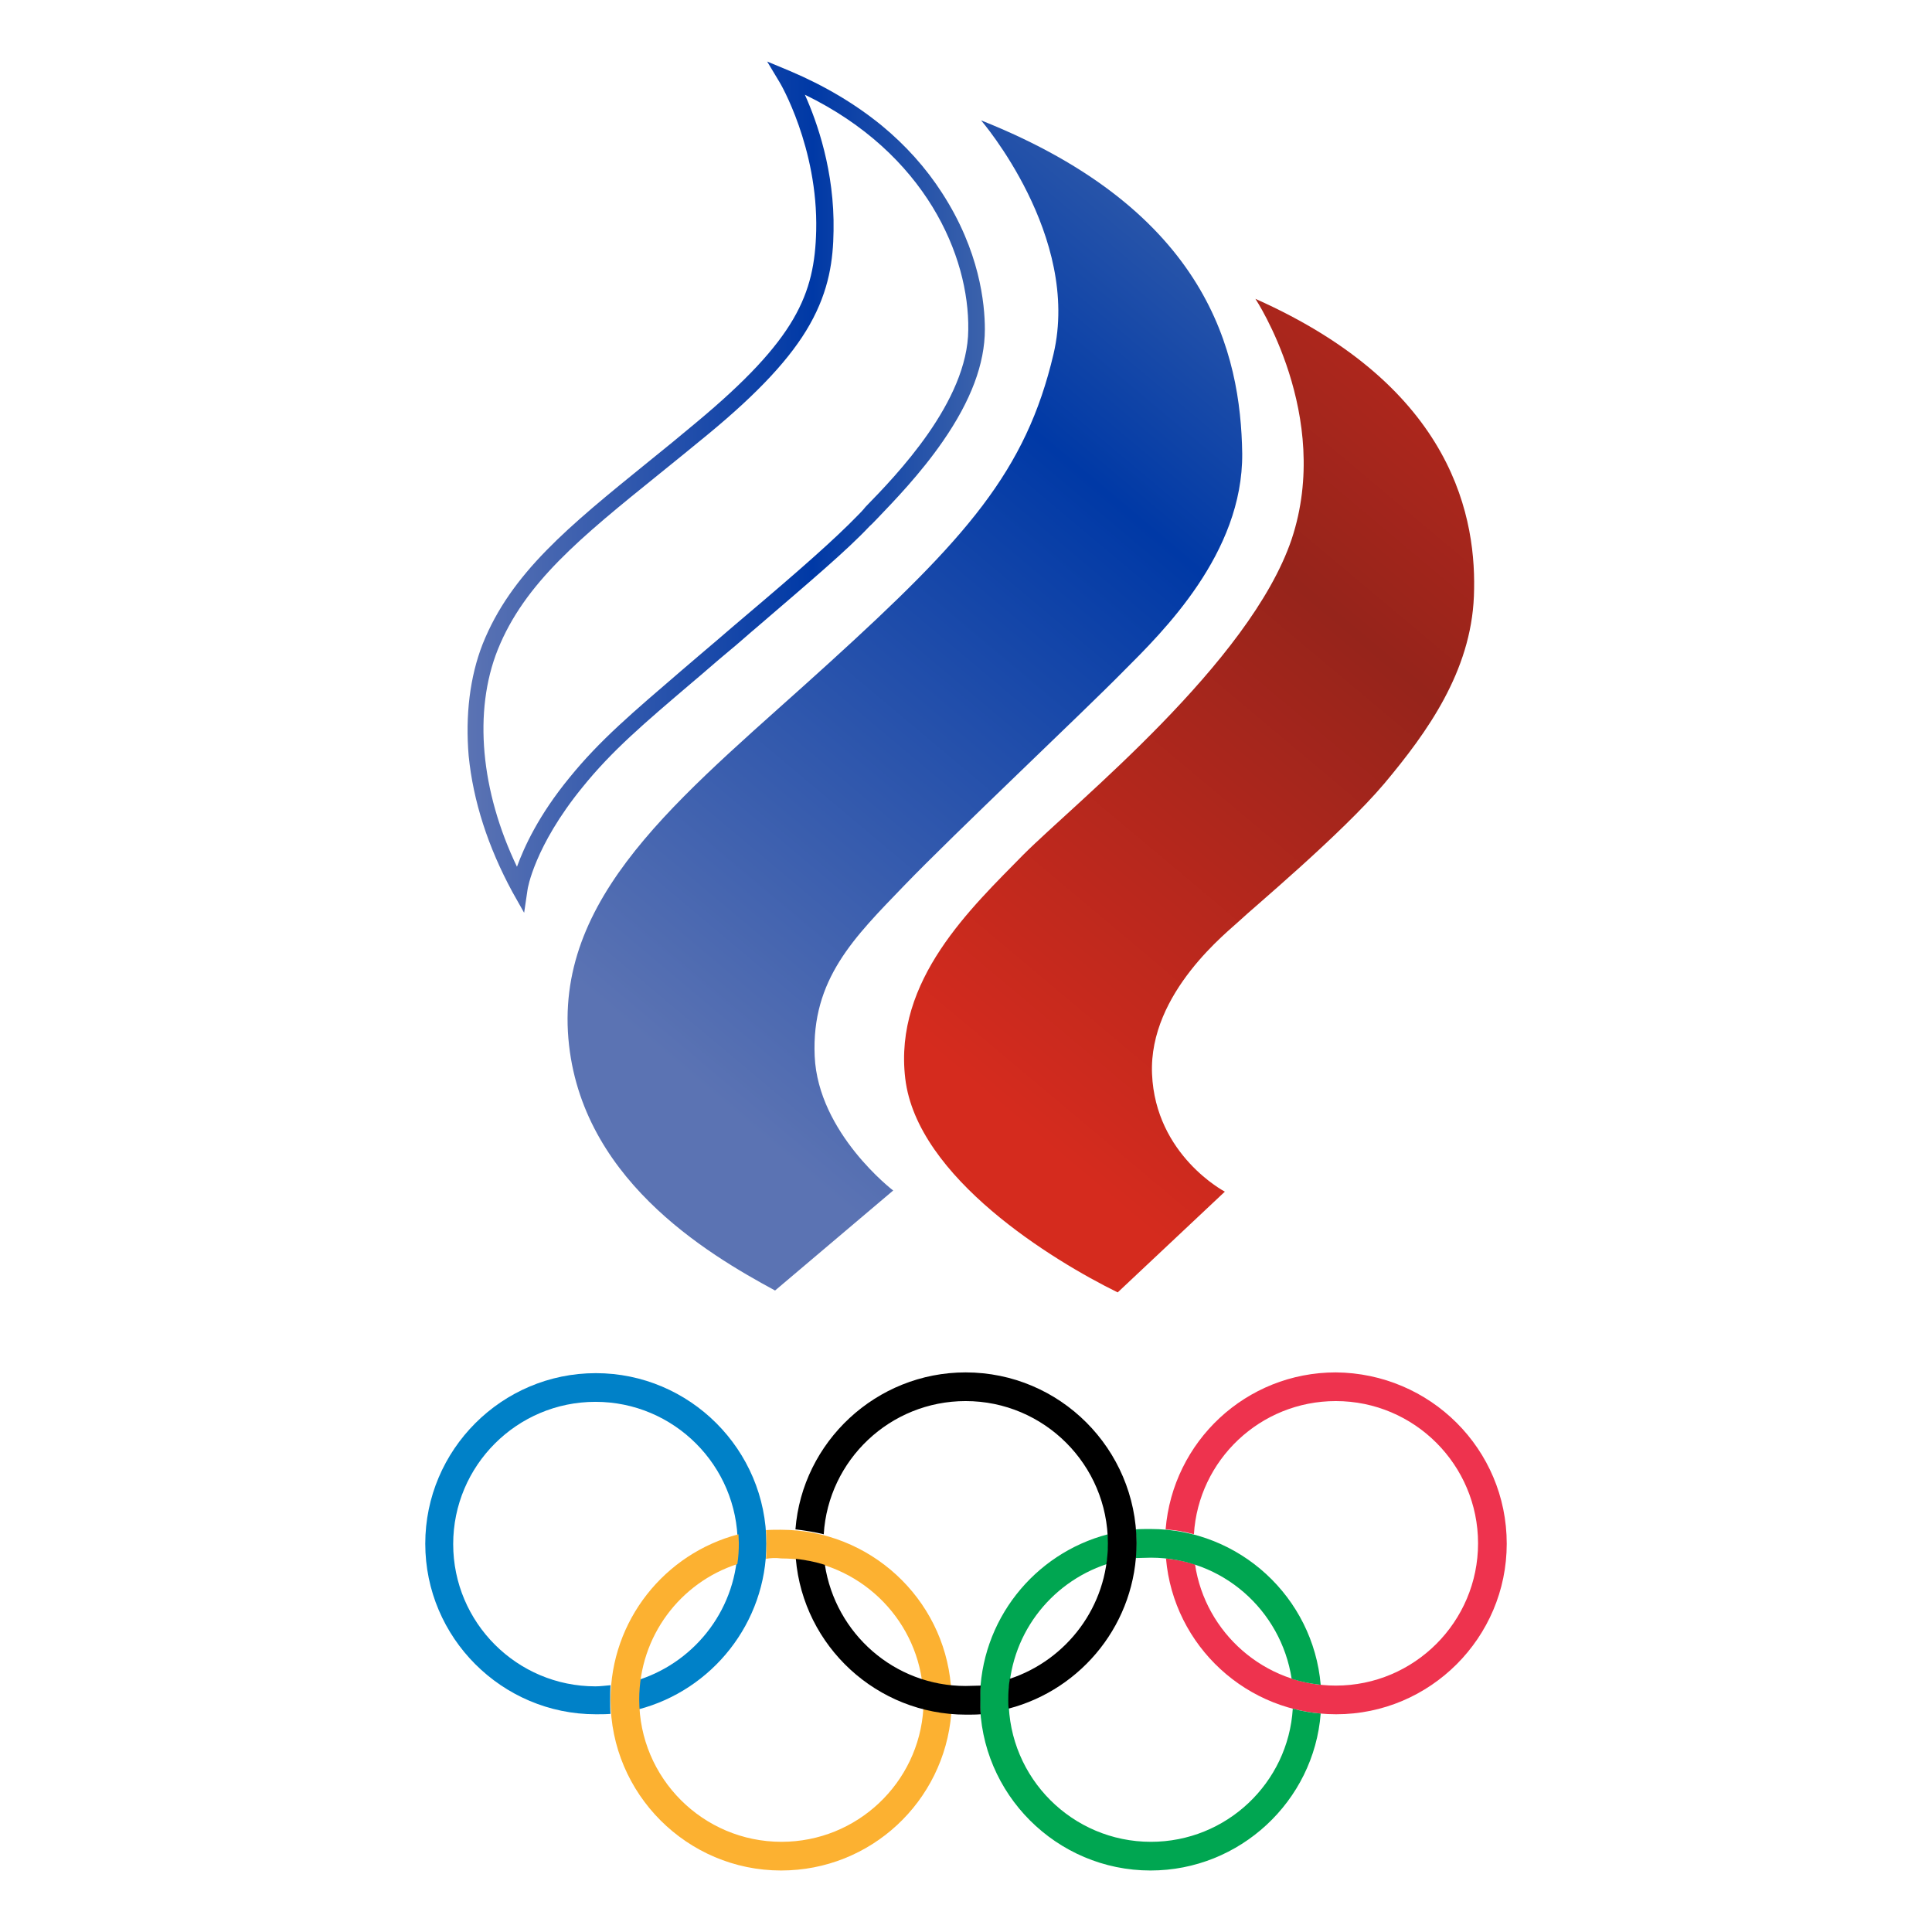 <?xml version="1.0" encoding="utf-8"?>
<!-- Generator: Adobe Illustrator 25.4.1, SVG Export Plug-In . SVG Version: 6.00 Build 0)  -->
<svg version="1.1" id="Calque_1" xmlns="http://www.w3.org/2000/svg" xmlns:xlink="http://www.w3.org/1999/xlink" x="0px" y="0px"
	 viewBox="0 0 512 512" style="enable-background:new 0 0 512 512;" xml:space="preserve">
<style type="text/css">
	.st0{fill:#0081C8;}
	.st1{fill:#EE334E;}
	.st2{fill:#00A651;}
	.st3{fill:#FCB131;}
	.st4{fill:url(#path44_00000035497167495653816430000001222934984814250413_);}
	.st5{fill:url(#path48_00000067948228545680097900000012254998082113448093_);}
	.st6{fill:url(#path52_00000119807334345547719650000000292183025016267446_);}
</style>
<g>
	<path id="path24" class="st0" d="M203.1,409.1c0-24.9-20.3-45.2-45.2-45.2c-24.9,0-45.2,20.3-45.2,45.2c0,24.9,20.3,45.2,45.2,45.2
		c1.3,0,2.7,0,3.9-0.1c-0.1-1.2-0.1-2.4-0.1-3.6c0-1.3,0-2.7,0.1-4c-1.3,0.1-2.7,0.3-4,0.3c-20.8,0-37.7-16.9-37.7-37.7
		s16.9-37.7,37.7-37.7s37.7,16.9,37.7,37.7c0,16.7-10.9,30.9-26,35.9c-0.3,1.9-0.4,3.7-0.4,5.6c0,0.8,0,1.6,0.1,2.3
		C188.7,447.9,203.1,430.1,203.1,409.1"/>
	<path id="path28" class="st1" d="M399.3,409.1c0,24.9-20.3,45.2-45.2,45.2c-23.6,0-43.1-18.1-45.1-41.3c2.7,0.3,5.3,0.8,7.7,1.6
		c2.7,18.1,18.4,32.1,37.3,32.1c20.8,0,37.7-16.9,37.7-37.7c0-20.8-16.9-37.7-37.7-37.7c-20,0-36.4,15.6-37.6,35.3
		c-2.4-0.7-4.9-1.1-7.5-1.3c1.9-23.3,21.3-41.6,45.1-41.6C379,363.9,399.3,384,399.3,409.1"/>
	<path id="path32" class="st2" d="M342.6,452.8c-1.2,19.7-17.6,35.3-37.6,35.3c-20.8,0-37.7-16.9-37.7-37.7
		c0-16.8,10.9-30.9,26-35.9c0.3-1.9,0.4-3.7,0.4-5.6c0-0.8,0-1.6-0.1-2.3c-19.5,5.1-33.9,22.8-33.9,43.9c0,24.9,20.3,45.2,45.2,45.2
		c23.7,0,43.3-18.4,45.1-41.6C347.5,453.9,345,453.5,342.6,452.8 M305,412.8c18.9,0,34.5,13.9,37.3,32.1c2.5,0.8,5.1,1.3,7.7,1.6
		c-2-23.2-21.5-41.3-45.1-41.3c-1.3,0-2.7,0-3.9,0.1c0.1,1.2,0.1,2.4,0.1,3.6c0,1.3,0,2.7-0.1,4C302.3,412.9,303.7,412.8,305,412.8"
		/>
	<path id="path36" class="st3" d="M252.1,454.1c-1.9,23.3-21.3,41.6-45.1,41.6c-24.9,0-45.2-20.3-45.2-45.2
		c0-21.1,14.4-38.8,33.9-43.9c0,0.8,0.1,1.6,0.1,2.3c0,1.9-0.1,3.7-0.4,5.6c-15.1,4.9-26,19.1-26,35.9c0,20.8,16.9,37.7,37.7,37.7
		c20,0,36.4-15.6,37.6-35.3C247,453.5,249.4,453.9,252.1,454.1 M203,413.1c0.1-1.3,0.1-2.7,0.1-4c0-1.2,0-2.4-0.1-3.6
		c1.3-0.1,2.5-0.1,3.9-0.1c23.6,0,43.1,18.1,45.1,41.3c-2.7-0.3-5.3-0.8-7.7-1.6c-2.7-18.1-18.4-32.1-37.3-32.1
		C205.5,412.8,204.2,412.9,203,413.1"/>
	<path id="path40" d="M255.9,446.8c-18.9,0-34.5-13.9-37.3-32.1c-2.5-0.8-5.1-1.3-7.7-1.6c2,23.2,21.5,41.3,45.1,41.3
		c1.3,0,2.7,0,3.9-0.1c-0.1-1.2-0.1-2.4-0.1-3.6c0-1.3,0-2.7,0.1-4C258.6,446.7,257.3,446.8,255.9,446.8 M255.9,363.7
		c-23.7,0-43.3,18.4-45.1,41.6c2.5,0.3,5.1,0.7,7.5,1.3c1.2-19.7,17.6-35.3,37.6-35.3c20.8,0,37.7,16.9,37.7,37.7
		c0,16.7-10.9,30.9-26,35.9c-0.3,1.9-0.4,3.7-0.4,5.6c0,0.8,0,1.6,0.1,2.3c19.5-5.1,33.9-22.8,33.9-43.9
		C301.1,384,280.9,363.7,255.9,363.7"/>
	
		<linearGradient id="path44_00000174571696520354271490000004998857372971472831_" gradientUnits="userSpaceOnUse" x1="120.796" y1="-1611.709" x2="272.075" y2="-1791.995" gradientTransform="matrix(1.333 0 0 1.333 94.333 2433.867)">
		<stop  offset="0" style="stop-color:#D52B1E"/>
		<stop  offset="0.5" style="stop-color:#96241B"/>
		<stop  offset="1" style="stop-color:#D52B1E"/>
	</linearGradient>
	<path id="path44" style="fill:url(#path44_00000174571696520354271490000004998857372971472831_);" d="M296.2,342.5l28.4-26.7
		c0,0-18.4-9.6-19.3-31.2c-0.9-21.6,20.4-37.9,23.3-40.7c2.9-2.8,26.9-22.8,38.3-36.3c11.3-13.5,22.9-29.6,23.7-49.6
		c0.8-20-4.8-55.2-57.9-78.8c0,0,20.5,30.9,9.6,63.7c-11.1,32.8-57.2,69.7-71.1,83.6c-13.7,14-34.4,33.2-31.3,59.3
		C243,312.1,279.1,334.1,296.2,342.5"/>
	
		<linearGradient id="path48_00000093158560802380727120000011441770178187418795_" gradientUnits="userSpaceOnUse" x1="54.151" y1="-1621.977" x2="236.84" y2="-1839.697" gradientTransform="matrix(1.333 0 0 1.333 94.333 2433.867)">
		<stop  offset="0" style="stop-color:#5B73B3"/>
		<stop  offset="0.5" style="stop-color:#0039A6"/>
		<stop  offset="1" style="stop-color:#788CB1"/>
	</linearGradient>
	<path id="path48" style="fill:url(#path48_00000093158560802380727120000011441770178187418795_);" d="M205.4,342l31.3-26.5
		c0,0-19.9-15.2-20.8-35.6c-0.9-20.4,10.5-31.5,23.7-45.2c13.2-13.7,47.9-46.4,58.1-56.8c10.4-10.4,31.7-31.2,31.5-57.7
		c-0.4-26.5-8.9-64.3-69.2-88.3c0,0,26.5,30.7,19.2,61.9c-7.3,31.1-23.1,48.8-59.5,81.9c-36.3,33.1-71.3,59.2-69.2,97.7
		C152.7,311.9,187.5,332.3,205.4,342"/>
	
		<linearGradient id="path52_00000142135433435270459800000015186047318065545645_" gradientUnits="userSpaceOnUse" x1="22.171" y1="-1728.6" x2="159.295" y2="-1728.6" gradientTransform="matrix(1.333 0 0 1.333 94.333 2433.867)">
		<stop  offset="0" style="stop-color:#5B73B3"/>
		<stop  offset="0.5" style="stop-color:#0039A6"/>
		<stop  offset="1" style="stop-color:#788CB1"/>
	</linearGradient>
	<path id="path52" style="fill:url(#path52_00000142135433435270459800000015186047318065545645_);" d="M213.3,25.1
		c3.2,7.1,7.9,20.3,7.6,36.1c-0.1,7.5-1.1,15.6-6.3,24.8c-4.9,8.7-13.5,18-27.1,29.2c-4.5,3.7-8.8,7.2-12.9,10.5
		c-20.7,16.7-35.6,28.8-42.7,46.5c-6.5,16.3-4.5,37.5,5.1,57.5c1.9-5.2,5.7-13.6,13.9-23.6c8.1-10,16.8-17.3,29.7-28.4
		c2.9-2.5,6.1-5.2,9.5-8.1c2.7-2.3,5.2-4.5,7.6-6.5c14.3-12.1,23.6-20.3,29.6-26.5c0.7-0.7,1.3-1.3,2.1-2.3
		c8.1-8.3,27.1-27.9,27.2-46.9C256.9,67.9,245.4,40.7,213.3,25.1 M138.9,241.9l-3.1-5.5c-6.5-12-10.4-24.1-11.6-36.1
		c-0.9-10.7,0.3-20.9,3.7-29.6c7.5-18.8,22.8-31.2,43.9-48.3c4.1-3.3,8.4-6.8,12.8-10.5c26.4-22,31.3-33.9,31.7-50.8
		c0.5-22-9.6-39.2-9.7-39.3l-3.3-5.5l6,2.5c9.2,3.9,17.3,8.7,24.4,14.5c6.3,5.2,11.7,11.2,16,17.9c9.9,15.3,11.3,29.2,11.3,36.1
		c0,9.1-3.7,18.9-11.1,29.6c-6,8.7-13.1,16-17.3,20.4c-0.8,0.8-1.5,1.6-2.1,2.1c-6.1,6.5-15.6,14.5-29.9,26.8
		c-2.4,2-4.9,4.3-7.6,6.5c-3.5,2.9-6.5,5.6-9.5,8.1c-12.8,10.9-21.3,18.1-29.2,27.9c-12.7,15.6-14.5,26.9-14.5,27.1L138.9,241.9z"/>
</g>
</svg>
